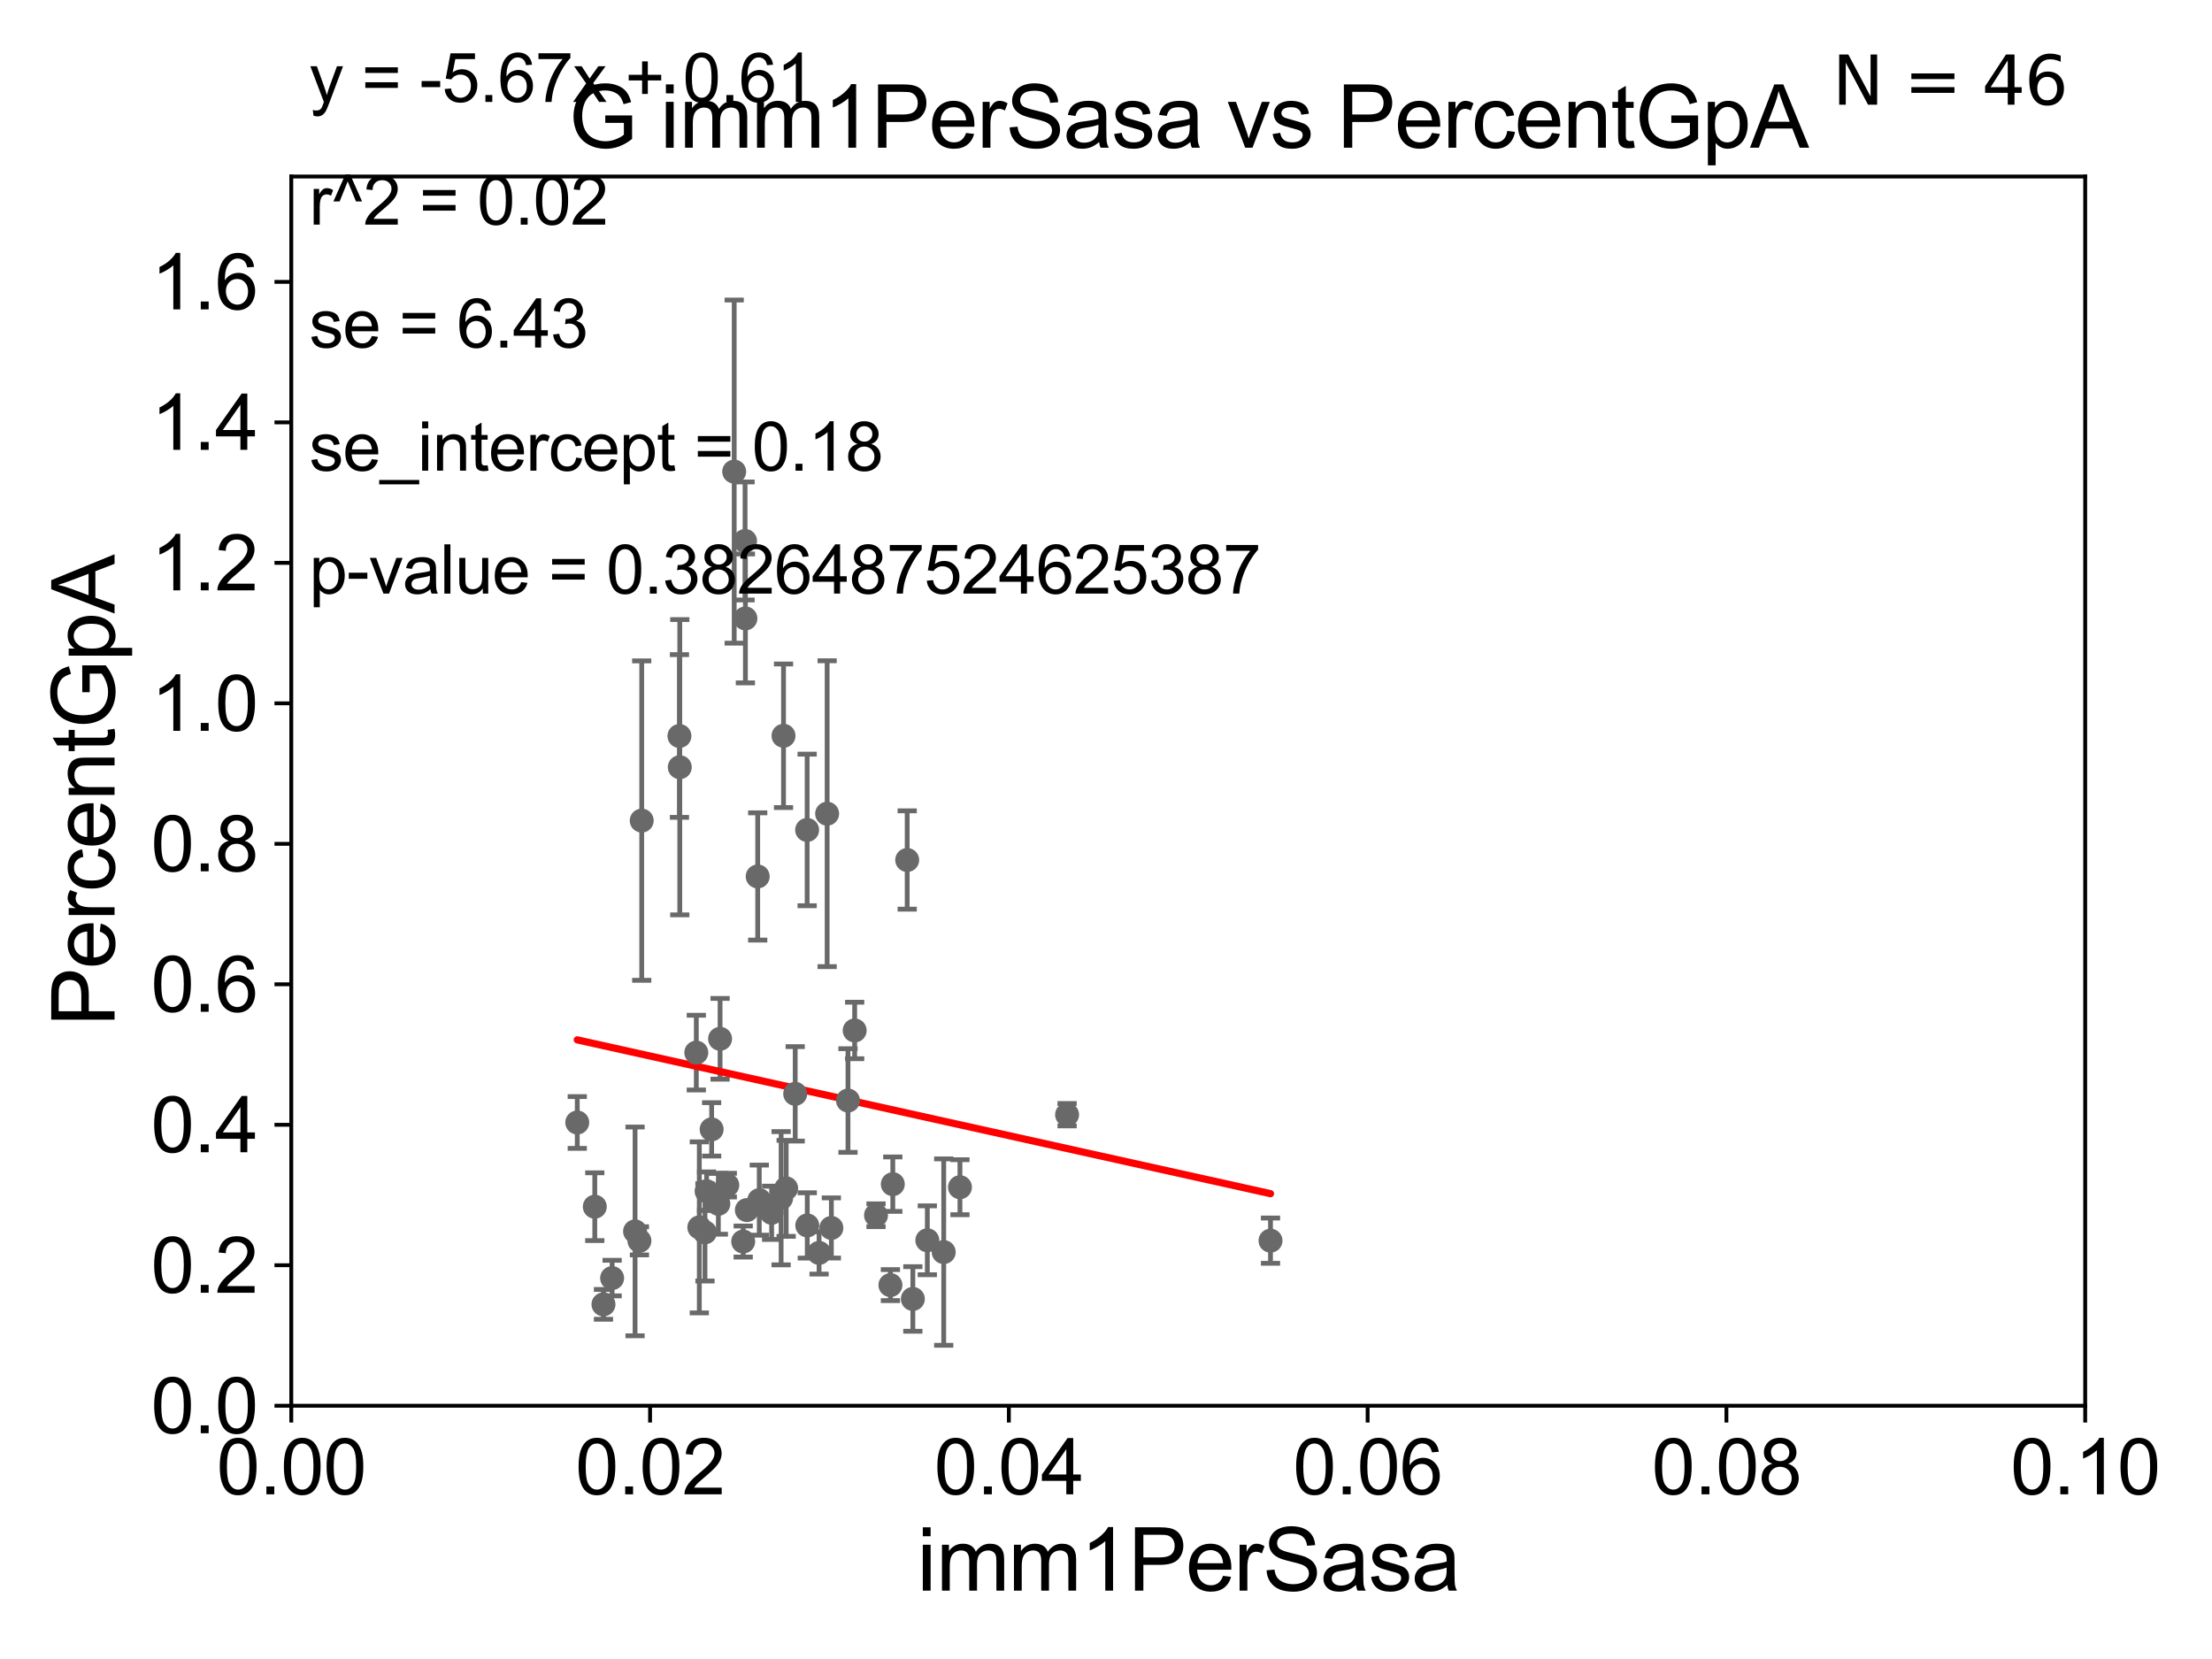 <?xml version="1.0" encoding="utf-8" standalone="no"?>
<!DOCTYPE svg PUBLIC "-//W3C//DTD SVG 1.1//EN"
  "http://www.w3.org/Graphics/SVG/1.1/DTD/svg11.dtd">
<svg xmlns:xlink="http://www.w3.org/1999/xlink" width="460.8pt" height="345.6pt" viewBox="0 0 460.8 345.6" xmlns="http://www.w3.org/2000/svg" version="1.1">
 <defs>
  <style type="text/css">*{stroke-linejoin: round; stroke-linecap: butt}</style>
 </defs>
 <g id="figure_1">
  <g id="patch_1">
   <path d="M 0 345.6 
L 460.8 345.6 
L 460.8 0 
L 0 0 
z
" style="fill: #ffffff"/>
  </g>
  <g id="axes_1">
   <g id="patch_2">
    <path d="M 60.68 292.84 
L 434.385 292.84 
L 434.385 36.775 
L 60.68 36.775 
z
" style="fill: #ffffff"/>
   </g>
   <g id="PathCollection_1">
    <defs>
     <path id="m19cfa4c173" d="M 0 1.118 
C 0.297 1.118 0.581 1 0.791 0.791 
C 1 0.581 1.118 0.297 1.118 0 
C 1.118 -0.297 1 -0.581 0.791 -0.791 
C 0.581 -1 0.297 -1.118 0 -1.118 
C -0.297 -1.118 -0.581 -1 -0.791 -0.791 
C -1 -0.581 -1.118 -0.297 -1.118 0 
C -1.118 0.297 -1 0.581 -0.791 0.791 
C -0.581 1 -0.297 1.118 0 1.118 
z
" style="stroke: #696969"/>
    </defs>
    <g clip-path="url(#p1a9f58b2d1)">
     <use xlink:href="#m19cfa4c173" x="133.205" y="258.487" style="fill: #696969; stroke: #696969"/>
     <use xlink:href="#m19cfa4c173" x="170.627" y="261.002" style="fill: #696969; stroke: #696969"/>
     <use xlink:href="#m19cfa4c173" x="133.682" y="170.946" style="fill: #696969; stroke: #696969"/>
     <use xlink:href="#m19cfa4c173" x="178.044" y="214.664" style="fill: #696969; stroke: #696969"/>
     <use xlink:href="#m19cfa4c173" x="125.713" y="271.722" style="fill: #696969; stroke: #696969"/>
     <use xlink:href="#m19cfa4c173" x="145.053" y="219.277" style="fill: #696969; stroke: #696969"/>
     <use xlink:href="#m19cfa4c173" x="176.652" y="229.259" style="fill: #696969; stroke: #696969"/>
     <use xlink:href="#m19cfa4c173" x="132.294" y="256.522" style="fill: #696969; stroke: #696969"/>
     <use xlink:href="#m19cfa4c173" x="155.212" y="112.694" style="fill: #696969; stroke: #696969"/>
     <use xlink:href="#m19cfa4c173" x="173.188" y="255.803" style="fill: #696969; stroke: #696969"/>
     <use xlink:href="#m19cfa4c173" x="147.2" y="248.15" style="fill: #696969; stroke: #696969"/>
     <use xlink:href="#m19cfa4c173" x="148.248" y="235.267" style="fill: #696969; stroke: #696969"/>
     <use xlink:href="#m19cfa4c173" x="168.142" y="172.893" style="fill: #696969; stroke: #696969"/>
     <use xlink:href="#m19cfa4c173" x="145.681" y="255.685" style="fill: #696969; stroke: #696969"/>
     <use xlink:href="#m19cfa4c173" x="165.655" y="227.866" style="fill: #696969; stroke: #696969"/>
     <use xlink:href="#m19cfa4c173" x="199.976" y="247.319" style="fill: #696969; stroke: #696969"/>
     <use xlink:href="#m19cfa4c173" x="151.51" y="246.885" style="fill: #696969; stroke: #696969"/>
     <use xlink:href="#m19cfa4c173" x="141.612" y="159.824" style="fill: #696969; stroke: #696969"/>
     <use xlink:href="#m19cfa4c173" x="162.72" y="249.613" style="fill: #696969; stroke: #696969"/>
     <use xlink:href="#m19cfa4c173" x="185.491" y="267.707" style="fill: #696969; stroke: #696969"/>
     <use xlink:href="#m19cfa4c173" x="185.986" y="246.685" style="fill: #696969; stroke: #696969"/>
     <use xlink:href="#m19cfa4c173" x="222.295" y="232.212" style="fill: #696969; stroke: #696969"/>
     <use xlink:href="#m19cfa4c173" x="172.308" y="169.507" style="fill: #696969; stroke: #696969"/>
     <use xlink:href="#m19cfa4c173" x="163.773" y="247.556" style="fill: #696969; stroke: #696969"/>
     <use xlink:href="#m19cfa4c173" x="182.491" y="253.157" style="fill: #696969; stroke: #696969"/>
     <use xlink:href="#m19cfa4c173" x="168.169" y="255.283" style="fill: #696969; stroke: #696969"/>
     <use xlink:href="#m19cfa4c173" x="155.586" y="252.081" style="fill: #696969; stroke: #696969"/>
     <use xlink:href="#m19cfa4c173" x="158.172" y="250.009" style="fill: #696969; stroke: #696969"/>
     <use xlink:href="#m19cfa4c173" x="160.744" y="252.65" style="fill: #696969; stroke: #696969"/>
     <use xlink:href="#m19cfa4c173" x="141.539" y="153.321" style="fill: #696969; stroke: #696969"/>
     <use xlink:href="#m19cfa4c173" x="120.254" y="233.836" style="fill: #696969; stroke: #696969"/>
     <use xlink:href="#m19cfa4c173" x="264.669" y="258.452" style="fill: #696969; stroke: #696969"/>
     <use xlink:href="#m19cfa4c173" x="123.906" y="251.376" style="fill: #696969; stroke: #696969"/>
     <use xlink:href="#m19cfa4c173" x="190.163" y="270.59" style="fill: #696969; stroke: #696969"/>
     <use xlink:href="#m19cfa4c173" x="157.843" y="182.58" style="fill: #696969; stroke: #696969"/>
     <use xlink:href="#m19cfa4c173" x="163.221" y="153.276" style="fill: #696969; stroke: #696969"/>
     <use xlink:href="#m19cfa4c173" x="196.596" y="260.834" style="fill: #696969; stroke: #696969"/>
     <use xlink:href="#m19cfa4c173" x="188.984" y="179.153" style="fill: #696969; stroke: #696969"/>
     <use xlink:href="#m19cfa4c173" x="146.859" y="256.723" style="fill: #696969; stroke: #696969"/>
     <use xlink:href="#m19cfa4c173" x="154.822" y="258.634" style="fill: #696969; stroke: #696969"/>
     <use xlink:href="#m19cfa4c173" x="149.648" y="250.776" style="fill: #696969; stroke: #696969"/>
     <use xlink:href="#m19cfa4c173" x="127.517" y="266.248" style="fill: #696969; stroke: #696969"/>
     <use xlink:href="#m19cfa4c173" x="150.006" y="216.4" style="fill: #696969; stroke: #696969"/>
     <use xlink:href="#m19cfa4c173" x="193.179" y="258.374" style="fill: #696969; stroke: #696969"/>
     <use xlink:href="#m19cfa4c173" x="152.947" y="98.244" style="fill: #696969; stroke: #696969"/>
     <use xlink:href="#m19cfa4c173" x="155.28" y="128.83" style="fill: #696969; stroke: #696969"/>
    </g>
   </g>
   <g id="matplotlib.axis_1">
    <g id="xtick_1">
     <g id="line2d_1">
      <defs>
       <path id="m55ef9a42b7" d="M 0 0 
L 0 3.5 
" style="stroke: #000000; stroke-width: 0.8"/>
      </defs>
      <g>
       <use xlink:href="#m55ef9a42b7" x="60.68" y="292.84" style="stroke: #000000; stroke-width: 0.8"/>
      </g>
     </g>
     <g id="text_1">
      <!-- 0.00 -->
      <g transform="translate(45.111 311.293)scale(0.16 -0.16)">
       <defs>
        <path id="ArialMT-30" d="M 266 2259 
Q 266 3072 433 3567 
Q 600 4063 929 4331 
Q 1259 4600 1759 4600 
Q 2128 4600 2406 4451 
Q 2684 4303 2865 4023 
Q 3047 3744 3150 3342 
Q 3253 2941 3253 2259 
Q 3253 1453 3087 958 
Q 2922 463 2592 192 
Q 2263 -78 1759 -78 
Q 1097 -78 719 397 
Q 266 969 266 2259 
z
M 844 2259 
Q 844 1131 1108 757 
Q 1372 384 1759 384 
Q 2147 384 2411 759 
Q 2675 1134 2675 2259 
Q 2675 3391 2411 3762 
Q 2147 4134 1753 4134 
Q 1366 4134 1134 3806 
Q 844 3388 844 2259 
z
" transform="scale(0.016)"/>
        <path id="ArialMT-2e" d="M 581 0 
L 581 641 
L 1222 641 
L 1222 0 
L 581 0 
z
" transform="scale(0.016)"/>
       </defs>
       <use xlink:href="#ArialMT-30"/>
       <use xlink:href="#ArialMT-2e" x="55.615"/>
       <use xlink:href="#ArialMT-30" x="83.398"/>
       <use xlink:href="#ArialMT-30" x="139.014"/>
      </g>
     </g>
    </g>
    <g id="xtick_2">
     <g id="line2d_2">
      <g>
       <use xlink:href="#m55ef9a42b7" x="135.421" y="292.84" style="stroke: #000000; stroke-width: 0.8"/>
      </g>
     </g>
     <g id="text_2">
      <!-- 0.02 -->
      <g transform="translate(119.852 311.293)scale(0.16 -0.16)">
       <defs>
        <path id="ArialMT-32" d="M 3222 541 
L 3222 0 
L 194 0 
Q 188 203 259 391 
Q 375 700 629 1000 
Q 884 1300 1366 1694 
Q 2113 2306 2375 2664 
Q 2638 3022 2638 3341 
Q 2638 3675 2398 3904 
Q 2159 4134 1775 4134 
Q 1369 4134 1125 3890 
Q 881 3647 878 3216 
L 300 3275 
Q 359 3922 746 4261 
Q 1134 4600 1788 4600 
Q 2447 4600 2831 4234 
Q 3216 3869 3216 3328 
Q 3216 3053 3103 2787 
Q 2991 2522 2730 2228 
Q 2469 1934 1863 1422 
Q 1356 997 1212 845 
Q 1069 694 975 541 
L 3222 541 
z
" transform="scale(0.016)"/>
       </defs>
       <use xlink:href="#ArialMT-30"/>
       <use xlink:href="#ArialMT-2e" x="55.615"/>
       <use xlink:href="#ArialMT-30" x="83.398"/>
       <use xlink:href="#ArialMT-32" x="139.014"/>
      </g>
     </g>
    </g>
    <g id="xtick_3">
     <g id="line2d_3">
      <g>
       <use xlink:href="#m55ef9a42b7" x="210.162" y="292.84" style="stroke: #000000; stroke-width: 0.8"/>
      </g>
     </g>
     <g id="text_3">
      <!-- 0.04 -->
      <g transform="translate(194.593 311.293)scale(0.16 -0.16)">
       <defs>
        <path id="ArialMT-34" d="M 2069 0 
L 2069 1097 
L 81 1097 
L 81 1613 
L 2172 4581 
L 2631 4581 
L 2631 1613 
L 3250 1613 
L 3250 1097 
L 2631 1097 
L 2631 0 
L 2069 0 
z
M 2069 1613 
L 2069 3678 
L 634 1613 
L 2069 1613 
z
" transform="scale(0.016)"/>
       </defs>
       <use xlink:href="#ArialMT-30"/>
       <use xlink:href="#ArialMT-2e" x="55.615"/>
       <use xlink:href="#ArialMT-30" x="83.398"/>
       <use xlink:href="#ArialMT-34" x="139.014"/>
      </g>
     </g>
    </g>
    <g id="xtick_4">
     <g id="line2d_4">
      <g>
       <use xlink:href="#m55ef9a42b7" x="284.903" y="292.84" style="stroke: #000000; stroke-width: 0.8"/>
      </g>
     </g>
     <g id="text_4">
      <!-- 0.06 -->
      <g transform="translate(269.334 311.293)scale(0.16 -0.16)">
       <defs>
        <path id="ArialMT-36" d="M 3184 3459 
L 2625 3416 
Q 2550 3747 2413 3897 
Q 2184 4138 1850 4138 
Q 1581 4138 1378 3988 
Q 1113 3794 959 3422 
Q 806 3050 800 2363 
Q 1003 2672 1297 2822 
Q 1591 2972 1913 2972 
Q 2475 2972 2870 2558 
Q 3266 2144 3266 1488 
Q 3266 1056 3080 686 
Q 2894 316 2569 119 
Q 2244 -78 1831 -78 
Q 1128 -78 684 439 
Q 241 956 241 2144 
Q 241 3472 731 4075 
Q 1159 4600 1884 4600 
Q 2425 4600 2770 4297 
Q 3116 3994 3184 3459 
z
M 888 1484 
Q 888 1194 1011 928 
Q 1134 663 1356 523 
Q 1578 384 1822 384 
Q 2178 384 2434 671 
Q 2691 959 2691 1453 
Q 2691 1928 2437 2201 
Q 2184 2475 1800 2475 
Q 1419 2475 1153 2201 
Q 888 1928 888 1484 
z
" transform="scale(0.016)"/>
       </defs>
       <use xlink:href="#ArialMT-30"/>
       <use xlink:href="#ArialMT-2e" x="55.615"/>
       <use xlink:href="#ArialMT-30" x="83.398"/>
       <use xlink:href="#ArialMT-36" x="139.014"/>
      </g>
     </g>
    </g>
    <g id="xtick_5">
     <g id="line2d_5">
      <g>
       <use xlink:href="#m55ef9a42b7" x="359.644" y="292.84" style="stroke: #000000; stroke-width: 0.8"/>
      </g>
     </g>
     <g id="text_5">
      <!-- 0.08 -->
      <g transform="translate(344.075 311.293)scale(0.16 -0.16)">
       <defs>
        <path id="ArialMT-38" d="M 1131 2484 
Q 781 2613 612 2850 
Q 444 3088 444 3419 
Q 444 3919 803 4259 
Q 1163 4600 1759 4600 
Q 2359 4600 2725 4251 
Q 3091 3903 3091 3403 
Q 3091 3084 2923 2848 
Q 2756 2613 2416 2484 
Q 2838 2347 3058 2040 
Q 3278 1734 3278 1309 
Q 3278 722 2862 322 
Q 2447 -78 1769 -78 
Q 1091 -78 675 323 
Q 259 725 259 1325 
Q 259 1772 486 2073 
Q 713 2375 1131 2484 
z
M 1019 3438 
Q 1019 3113 1228 2906 
Q 1438 2700 1772 2700 
Q 2097 2700 2305 2904 
Q 2513 3109 2513 3406 
Q 2513 3716 2298 3927 
Q 2084 4138 1766 4138 
Q 1444 4138 1231 3931 
Q 1019 3725 1019 3438 
z
M 838 1322 
Q 838 1081 952 856 
Q 1066 631 1291 507 
Q 1516 384 1775 384 
Q 2178 384 2440 643 
Q 2703 903 2703 1303 
Q 2703 1709 2433 1975 
Q 2163 2241 1756 2241 
Q 1359 2241 1098 1978 
Q 838 1716 838 1322 
z
" transform="scale(0.016)"/>
       </defs>
       <use xlink:href="#ArialMT-30"/>
       <use xlink:href="#ArialMT-2e" x="55.615"/>
       <use xlink:href="#ArialMT-30" x="83.398"/>
       <use xlink:href="#ArialMT-38" x="139.014"/>
      </g>
     </g>
    </g>
    <g id="xtick_6">
     <g id="line2d_6">
      <g>
       <use xlink:href="#m55ef9a42b7" x="434.385" y="292.84" style="stroke: #000000; stroke-width: 0.8"/>
      </g>
     </g>
     <g id="text_6">
      <!-- 0.10 -->
      <g transform="translate(418.816 311.293)scale(0.16 -0.16)">
       <defs>
        <path id="ArialMT-31" d="M 2384 0 
L 1822 0 
L 1822 3584 
Q 1619 3391 1289 3197 
Q 959 3003 697 2906 
L 697 3450 
Q 1169 3672 1522 3987 
Q 1875 4303 2022 4600 
L 2384 4600 
L 2384 0 
z
" transform="scale(0.016)"/>
       </defs>
       <use xlink:href="#ArialMT-30"/>
       <use xlink:href="#ArialMT-2e" x="55.615"/>
       <use xlink:href="#ArialMT-31" x="83.398"/>
       <use xlink:href="#ArialMT-30" x="139.014"/>
      </g>
     </g>
    </g>
    <g id="text_7">
     <!-- imm1PerSasa -->
     <g transform="translate(191.017 331.357)scale(0.18 -0.18)">
      <defs>
       <path id="ArialMT-69" d="M 425 3934 
L 425 4581 
L 988 4581 
L 988 3934 
L 425 3934 
z
M 425 0 
L 425 3319 
L 988 3319 
L 988 0 
L 425 0 
z
" transform="scale(0.016)"/>
       <path id="ArialMT-6d" d="M 422 0 
L 422 3319 
L 925 3319 
L 925 2853 
Q 1081 3097 1340 3245 
Q 1600 3394 1931 3394 
Q 2300 3394 2536 3241 
Q 2772 3088 2869 2813 
Q 3263 3394 3894 3394 
Q 4388 3394 4653 3120 
Q 4919 2847 4919 2278 
L 4919 0 
L 4359 0 
L 4359 2091 
Q 4359 2428 4304 2576 
Q 4250 2725 4106 2815 
Q 3963 2906 3769 2906 
Q 3419 2906 3187 2673 
Q 2956 2441 2956 1928 
L 2956 0 
L 2394 0 
L 2394 2156 
Q 2394 2531 2256 2718 
Q 2119 2906 1806 2906 
Q 1569 2906 1367 2781 
Q 1166 2656 1075 2415 
Q 984 2175 984 1722 
L 984 0 
L 422 0 
z
" transform="scale(0.016)"/>
       <path id="ArialMT-50" d="M 494 0 
L 494 4581 
L 2222 4581 
Q 2678 4581 2919 4538 
Q 3256 4481 3484 4323 
Q 3713 4166 3852 3881 
Q 3991 3597 3991 3256 
Q 3991 2672 3619 2267 
Q 3247 1863 2275 1863 
L 1100 1863 
L 1100 0 
L 494 0 
z
M 1100 2403 
L 2284 2403 
Q 2872 2403 3119 2622 
Q 3366 2841 3366 3238 
Q 3366 3525 3220 3729 
Q 3075 3934 2838 4000 
Q 2684 4041 2272 4041 
L 1100 4041 
L 1100 2403 
z
" transform="scale(0.016)"/>
       <path id="ArialMT-65" d="M 2694 1069 
L 3275 997 
Q 3138 488 2766 206 
Q 2394 -75 1816 -75 
Q 1088 -75 661 373 
Q 234 822 234 1631 
Q 234 2469 665 2931 
Q 1097 3394 1784 3394 
Q 2450 3394 2872 2941 
Q 3294 2488 3294 1666 
Q 3294 1616 3291 1516 
L 816 1516 
Q 847 969 1125 678 
Q 1403 388 1819 388 
Q 2128 388 2347 550 
Q 2566 713 2694 1069 
z
M 847 1978 
L 2700 1978 
Q 2663 2397 2488 2606 
Q 2219 2931 1791 2931 
Q 1403 2931 1139 2672 
Q 875 2413 847 1978 
z
" transform="scale(0.016)"/>
       <path id="ArialMT-72" d="M 416 0 
L 416 3319 
L 922 3319 
L 922 2816 
Q 1116 3169 1280 3281 
Q 1444 3394 1641 3394 
Q 1925 3394 2219 3213 
L 2025 2691 
Q 1819 2813 1613 2813 
Q 1428 2813 1281 2702 
Q 1134 2591 1072 2394 
Q 978 2094 978 1738 
L 978 0 
L 416 0 
z
" transform="scale(0.016)"/>
       <path id="ArialMT-53" d="M 288 1472 
L 859 1522 
Q 900 1178 1048 958 
Q 1197 738 1509 602 
Q 1822 466 2213 466 
Q 2559 466 2825 569 
Q 3091 672 3220 851 
Q 3350 1031 3350 1244 
Q 3350 1459 3225 1620 
Q 3100 1781 2813 1891 
Q 2628 1963 1997 2114 
Q 1366 2266 1113 2400 
Q 784 2572 623 2826 
Q 463 3081 463 3397 
Q 463 3744 659 4045 
Q 856 4347 1234 4503 
Q 1613 4659 2075 4659 
Q 2584 4659 2973 4495 
Q 3363 4331 3572 4012 
Q 3781 3694 3797 3291 
L 3216 3247 
Q 3169 3681 2898 3903 
Q 2628 4125 2100 4125 
Q 1550 4125 1298 3923 
Q 1047 3722 1047 3438 
Q 1047 3191 1225 3031 
Q 1400 2872 2139 2705 
Q 2878 2538 3153 2413 
Q 3553 2228 3743 1945 
Q 3934 1663 3934 1294 
Q 3934 928 3725 604 
Q 3516 281 3123 101 
Q 2731 -78 2241 -78 
Q 1619 -78 1198 103 
Q 778 284 539 648 
Q 300 1013 288 1472 
z
" transform="scale(0.016)"/>
       <path id="ArialMT-61" d="M 2588 409 
Q 2275 144 1986 34 
Q 1697 -75 1366 -75 
Q 819 -75 525 192 
Q 231 459 231 875 
Q 231 1119 342 1320 
Q 453 1522 633 1644 
Q 813 1766 1038 1828 
Q 1203 1872 1538 1913 
Q 2219 1994 2541 2106 
Q 2544 2222 2544 2253 
Q 2544 2597 2384 2738 
Q 2169 2928 1744 2928 
Q 1347 2928 1158 2789 
Q 969 2650 878 2297 
L 328 2372 
Q 403 2725 575 2942 
Q 747 3159 1072 3276 
Q 1397 3394 1825 3394 
Q 2250 3394 2515 3294 
Q 2781 3194 2906 3042 
Q 3031 2891 3081 2659 
Q 3109 2516 3109 2141 
L 3109 1391 
Q 3109 606 3145 398 
Q 3181 191 3288 0 
L 2700 0 
Q 2613 175 2588 409 
z
M 2541 1666 
Q 2234 1541 1622 1453 
Q 1275 1403 1131 1340 
Q 988 1278 909 1158 
Q 831 1038 831 891 
Q 831 666 1001 516 
Q 1172 366 1500 366 
Q 1825 366 2078 508 
Q 2331 650 2450 897 
Q 2541 1088 2541 1459 
L 2541 1666 
z
" transform="scale(0.016)"/>
       <path id="ArialMT-73" d="M 197 991 
L 753 1078 
Q 800 744 1014 566 
Q 1228 388 1613 388 
Q 2000 388 2187 545 
Q 2375 703 2375 916 
Q 2375 1106 2209 1216 
Q 2094 1291 1634 1406 
Q 1016 1563 777 1677 
Q 538 1791 414 1992 
Q 291 2194 291 2438 
Q 291 2659 392 2848 
Q 494 3038 669 3163 
Q 800 3259 1026 3326 
Q 1253 3394 1513 3394 
Q 1903 3394 2198 3281 
Q 2494 3169 2634 2976 
Q 2775 2784 2828 2463 
L 2278 2388 
Q 2241 2644 2061 2787 
Q 1881 2931 1553 2931 
Q 1166 2931 1000 2803 
Q 834 2675 834 2503 
Q 834 2394 903 2306 
Q 972 2216 1119 2156 
Q 1203 2125 1616 2013 
Q 2213 1853 2448 1751 
Q 2684 1650 2818 1456 
Q 2953 1263 2953 975 
Q 2953 694 2789 445 
Q 2625 197 2315 61 
Q 2006 -75 1616 -75 
Q 969 -75 630 194 
Q 291 463 197 991 
z
" transform="scale(0.016)"/>
      </defs>
      <use xlink:href="#ArialMT-69"/>
      <use xlink:href="#ArialMT-6d" x="22.217"/>
      <use xlink:href="#ArialMT-6d" x="105.518"/>
      <use xlink:href="#ArialMT-31" x="188.818"/>
      <use xlink:href="#ArialMT-50" x="244.434"/>
      <use xlink:href="#ArialMT-65" x="311.133"/>
      <use xlink:href="#ArialMT-72" x="366.748"/>
      <use xlink:href="#ArialMT-53" x="400.049"/>
      <use xlink:href="#ArialMT-61" x="466.748"/>
      <use xlink:href="#ArialMT-73" x="522.363"/>
      <use xlink:href="#ArialMT-61" x="572.363"/>
     </g>
    </g>
   </g>
   <g id="matplotlib.axis_2">
    <g id="ytick_1">
     <g id="line2d_7">
      <defs>
       <path id="mc83984b233" d="M 0 0 
L -3.5 0 
" style="stroke: #000000; stroke-width: 0.8"/>
      </defs>
      <g>
       <use xlink:href="#mc83984b233" x="60.68" y="292.84" style="stroke: #000000; stroke-width: 0.8"/>
      </g>
     </g>
     <g id="text_8">
      <!-- 0.0 -->
      <g transform="translate(31.44 298.566)scale(0.16 -0.16)">
       <use xlink:href="#ArialMT-30"/>
       <use xlink:href="#ArialMT-2e" x="55.615"/>
       <use xlink:href="#ArialMT-30" x="83.398"/>
      </g>
     </g>
    </g>
    <g id="ytick_2">
     <g id="line2d_8">
      <g>
       <use xlink:href="#mc83984b233" x="60.68" y="263.575" style="stroke: #000000; stroke-width: 0.8"/>
      </g>
     </g>
     <g id="text_9">
      <!-- 0.2 -->
      <g transform="translate(31.44 269.302)scale(0.16 -0.16)">
       <use xlink:href="#ArialMT-30"/>
       <use xlink:href="#ArialMT-2e" x="55.615"/>
       <use xlink:href="#ArialMT-32" x="83.398"/>
      </g>
     </g>
    </g>
    <g id="ytick_3">
     <g id="line2d_9">
      <g>
       <use xlink:href="#mc83984b233" x="60.68" y="234.311" style="stroke: #000000; stroke-width: 0.8"/>
      </g>
     </g>
     <g id="text_10">
      <!-- 0.4 -->
      <g transform="translate(31.44 240.037)scale(0.16 -0.16)">
       <use xlink:href="#ArialMT-30"/>
       <use xlink:href="#ArialMT-2e" x="55.615"/>
       <use xlink:href="#ArialMT-34" x="83.398"/>
      </g>
     </g>
    </g>
    <g id="ytick_4">
     <g id="line2d_10">
      <g>
       <use xlink:href="#mc83984b233" x="60.68" y="205.046" style="stroke: #000000; stroke-width: 0.8"/>
      </g>
     </g>
     <g id="text_11">
      <!-- 0.6 -->
      <g transform="translate(31.44 210.772)scale(0.16 -0.16)">
       <use xlink:href="#ArialMT-30"/>
       <use xlink:href="#ArialMT-2e" x="55.615"/>
       <use xlink:href="#ArialMT-36" x="83.398"/>
      </g>
     </g>
    </g>
    <g id="ytick_5">
     <g id="line2d_11">
      <g>
       <use xlink:href="#mc83984b233" x="60.68" y="175.782" style="stroke: #000000; stroke-width: 0.8"/>
      </g>
     </g>
     <g id="text_12">
      <!-- 0.8 -->
      <g transform="translate(31.44 181.508)scale(0.16 -0.16)">
       <use xlink:href="#ArialMT-30"/>
       <use xlink:href="#ArialMT-2e" x="55.615"/>
       <use xlink:href="#ArialMT-38" x="83.398"/>
      </g>
     </g>
    </g>
    <g id="ytick_6">
     <g id="line2d_12">
      <g>
       <use xlink:href="#mc83984b233" x="60.68" y="146.517" style="stroke: #000000; stroke-width: 0.8"/>
      </g>
     </g>
     <g id="text_13">
      <!-- 1.0 -->
      <g transform="translate(31.44 152.243)scale(0.16 -0.16)">
       <use xlink:href="#ArialMT-31"/>
       <use xlink:href="#ArialMT-2e" x="55.615"/>
       <use xlink:href="#ArialMT-30" x="83.398"/>
      </g>
     </g>
    </g>
    <g id="ytick_7">
     <g id="line2d_13">
      <g>
       <use xlink:href="#mc83984b233" x="60.68" y="117.252" style="stroke: #000000; stroke-width: 0.8"/>
      </g>
     </g>
     <g id="text_14">
      <!-- 1.2 -->
      <g transform="translate(31.44 122.979)scale(0.16 -0.16)">
       <use xlink:href="#ArialMT-31"/>
       <use xlink:href="#ArialMT-2e" x="55.615"/>
       <use xlink:href="#ArialMT-32" x="83.398"/>
      </g>
     </g>
    </g>
    <g id="ytick_8">
     <g id="line2d_14">
      <g>
       <use xlink:href="#mc83984b233" x="60.68" y="87.988" style="stroke: #000000; stroke-width: 0.8"/>
      </g>
     </g>
     <g id="text_15">
      <!-- 1.4 -->
      <g transform="translate(31.44 93.714)scale(0.16 -0.16)">
       <use xlink:href="#ArialMT-31"/>
       <use xlink:href="#ArialMT-2e" x="55.615"/>
       <use xlink:href="#ArialMT-34" x="83.398"/>
      </g>
     </g>
    </g>
    <g id="ytick_9">
     <g id="line2d_15">
      <g>
       <use xlink:href="#mc83984b233" x="60.68" y="58.723" style="stroke: #000000; stroke-width: 0.8"/>
      </g>
     </g>
     <g id="text_16">
      <!-- 1.6 -->
      <g transform="translate(31.44 64.45)scale(0.16 -0.16)">
       <use xlink:href="#ArialMT-31"/>
       <use xlink:href="#ArialMT-2e" x="55.615"/>
       <use xlink:href="#ArialMT-36" x="83.398"/>
      </g>
     </g>
    </g>
    <g id="text_17">
     <!-- PercentGpA -->
     <g transform="translate(23.863 213.831)rotate(-90)scale(0.18 -0.18)">
      <defs>
       <path id="ArialMT-63" d="M 2588 1216 
L 3141 1144 
Q 3050 572 2676 248 
Q 2303 -75 1759 -75 
Q 1078 -75 664 370 
Q 250 816 250 1647 
Q 250 2184 428 2587 
Q 606 2991 970 3192 
Q 1334 3394 1763 3394 
Q 2303 3394 2647 3120 
Q 2991 2847 3088 2344 
L 2541 2259 
Q 2463 2594 2264 2762 
Q 2066 2931 1784 2931 
Q 1359 2931 1093 2626 
Q 828 2322 828 1663 
Q 828 994 1084 691 
Q 1341 388 1753 388 
Q 2084 388 2306 591 
Q 2528 794 2588 1216 
z
" transform="scale(0.016)"/>
       <path id="ArialMT-6e" d="M 422 0 
L 422 3319 
L 928 3319 
L 928 2847 
Q 1294 3394 1984 3394 
Q 2284 3394 2536 3286 
Q 2788 3178 2913 3003 
Q 3038 2828 3088 2588 
Q 3119 2431 3119 2041 
L 3119 0 
L 2556 0 
L 2556 2019 
Q 2556 2363 2490 2533 
Q 2425 2703 2258 2804 
Q 2091 2906 1866 2906 
Q 1506 2906 1245 2678 
Q 984 2450 984 1813 
L 984 0 
L 422 0 
z
" transform="scale(0.016)"/>
       <path id="ArialMT-74" d="M 1650 503 
L 1731 6 
Q 1494 -44 1306 -44 
Q 1000 -44 831 53 
Q 663 150 594 308 
Q 525 466 525 972 
L 525 2881 
L 113 2881 
L 113 3319 
L 525 3319 
L 525 4141 
L 1084 4478 
L 1084 3319 
L 1650 3319 
L 1650 2881 
L 1084 2881 
L 1084 941 
Q 1084 700 1114 631 
Q 1144 563 1211 522 
Q 1278 481 1403 481 
Q 1497 481 1650 503 
z
" transform="scale(0.016)"/>
       <path id="ArialMT-47" d="M 2638 1797 
L 2638 2334 
L 4578 2338 
L 4578 638 
Q 4131 281 3656 101 
Q 3181 -78 2681 -78 
Q 2006 -78 1454 211 
Q 903 500 622 1047 
Q 341 1594 341 2269 
Q 341 2938 620 3517 
Q 900 4097 1425 4378 
Q 1950 4659 2634 4659 
Q 3131 4659 3532 4498 
Q 3934 4338 4162 4050 
Q 4391 3763 4509 3300 
L 3963 3150 
Q 3859 3500 3706 3700 
Q 3553 3900 3268 4020 
Q 2984 4141 2638 4141 
Q 2222 4141 1919 4014 
Q 1616 3888 1430 3681 
Q 1244 3475 1141 3228 
Q 966 2803 966 2306 
Q 966 1694 1177 1281 
Q 1388 869 1791 669 
Q 2194 469 2647 469 
Q 3041 469 3416 620 
Q 3791 772 3984 944 
L 3984 1797 
L 2638 1797 
z
" transform="scale(0.016)"/>
       <path id="ArialMT-70" d="M 422 -1272 
L 422 3319 
L 934 3319 
L 934 2888 
Q 1116 3141 1344 3267 
Q 1572 3394 1897 3394 
Q 2322 3394 2647 3175 
Q 2972 2956 3137 2557 
Q 3303 2159 3303 1684 
Q 3303 1175 3120 767 
Q 2938 359 2589 142 
Q 2241 -75 1856 -75 
Q 1575 -75 1351 44 
Q 1128 163 984 344 
L 984 -1272 
L 422 -1272 
z
M 931 1641 
Q 931 1000 1190 694 
Q 1450 388 1819 388 
Q 2194 388 2461 705 
Q 2728 1022 2728 1688 
Q 2728 2322 2467 2637 
Q 2206 2953 1844 2953 
Q 1484 2953 1207 2617 
Q 931 2281 931 1641 
z
" transform="scale(0.016)"/>
       <path id="ArialMT-41" d="M -9 0 
L 1750 4581 
L 2403 4581 
L 4278 0 
L 3588 0 
L 3053 1388 
L 1138 1388 
L 634 0 
L -9 0 
z
M 1313 1881 
L 2866 1881 
L 2388 3150 
Q 2169 3728 2063 4100 
Q 1975 3659 1816 3225 
L 1313 1881 
z
" transform="scale(0.016)"/>
      </defs>
      <use xlink:href="#ArialMT-50"/>
      <use xlink:href="#ArialMT-65" x="66.699"/>
      <use xlink:href="#ArialMT-72" x="122.314"/>
      <use xlink:href="#ArialMT-63" x="155.615"/>
      <use xlink:href="#ArialMT-65" x="205.615"/>
      <use xlink:href="#ArialMT-6e" x="261.23"/>
      <use xlink:href="#ArialMT-74" x="316.846"/>
      <use xlink:href="#ArialMT-47" x="344.629"/>
      <use xlink:href="#ArialMT-70" x="422.412"/>
      <use xlink:href="#ArialMT-41" x="478.027"/>
     </g>
    </g>
   </g>
   <g id="LineCollection_1">
    <path d="M 133.205 261.421 
L 133.205 255.553 
" clip-path="url(#p1a9f58b2d1)" style="fill: none; stroke: #696969"/>
    <path d="M 170.627 265.417 
L 170.627 256.587 
" clip-path="url(#p1a9f58b2d1)" style="fill: none; stroke: #696969"/>
    <path d="M 133.682 204.216 
L 133.682 137.675 
" clip-path="url(#p1a9f58b2d1)" style="fill: none; stroke: #696969"/>
    <path d="M 178.044 220.552 
L 178.044 208.777 
" clip-path="url(#p1a9f58b2d1)" style="fill: none; stroke: #696969"/>
    <path d="M 125.713 274.828 
L 125.713 268.615 
" clip-path="url(#p1a9f58b2d1)" style="fill: none; stroke: #696969"/>
    <path d="M 145.053 227.063 
L 145.053 211.491 
" clip-path="url(#p1a9f58b2d1)" style="fill: none; stroke: #696969"/>
    <path d="M 176.652 240.051 
L 176.652 218.466 
" clip-path="url(#p1a9f58b2d1)" style="fill: none; stroke: #696969"/>
    <path d="M 132.294 278.265 
L 132.294 234.779 
" clip-path="url(#p1a9f58b2d1)" style="fill: none; stroke: #696969"/>
    <path d="M 155.212 124.987 
L 155.212 100.401 
" clip-path="url(#p1a9f58b2d1)" style="fill: none; stroke: #696969"/>
    <path d="M 173.188 262.07 
L 173.188 249.537 
" clip-path="url(#p1a9f58b2d1)" style="fill: none; stroke: #696969"/>
    <path d="M 147.2 252.161 
L 147.2 244.14 
" clip-path="url(#p1a9f58b2d1)" style="fill: none; stroke: #696969"/>
    <path d="M 148.248 240.826 
L 148.248 229.709 
" clip-path="url(#p1a9f58b2d1)" style="fill: none; stroke: #696969"/>
    <path d="M 168.142 188.684 
L 168.142 157.102 
" clip-path="url(#p1a9f58b2d1)" style="fill: none; stroke: #696969"/>
    <path d="M 145.681 273.5 
L 145.681 237.871 
" clip-path="url(#p1a9f58b2d1)" style="fill: none; stroke: #696969"/>
    <path d="M 165.655 237.702 
L 165.655 218.03 
" clip-path="url(#p1a9f58b2d1)" style="fill: none; stroke: #696969"/>
    <path d="M 199.976 253.048 
L 199.976 241.591 
" clip-path="url(#p1a9f58b2d1)" style="fill: none; stroke: #696969"/>
    <path d="M 151.51 249.355 
L 151.51 244.416 
" clip-path="url(#p1a9f58b2d1)" style="fill: none; stroke: #696969"/>
    <path d="M 141.612 190.579 
L 141.612 129.068 
" clip-path="url(#p1a9f58b2d1)" style="fill: none; stroke: #696969"/>
    <path d="M 162.72 263.493 
L 162.72 235.733 
" clip-path="url(#p1a9f58b2d1)" style="fill: none; stroke: #696969"/>
    <path d="M 185.491 270.937 
L 185.491 264.478 
" clip-path="url(#p1a9f58b2d1)" style="fill: none; stroke: #696969"/>
    <path d="M 185.986 252.356 
L 185.986 241.013 
" clip-path="url(#p1a9f58b2d1)" style="fill: none; stroke: #696969"/>
    <path d="M 222.295 234.539 
L 222.295 229.884 
" clip-path="url(#p1a9f58b2d1)" style="fill: none; stroke: #696969"/>
    <path d="M 172.308 201.362 
L 172.308 137.652 
" clip-path="url(#p1a9f58b2d1)" style="fill: none; stroke: #696969"/>
    <path d="M 163.773 257.55 
L 163.773 237.562 
" clip-path="url(#p1a9f58b2d1)" style="fill: none; stroke: #696969"/>
    <path d="M 182.491 255.535 
L 182.491 250.779 
" clip-path="url(#p1a9f58b2d1)" style="fill: none; stroke: #696969"/>
    <path d="M 168.169 262.089 
L 168.169 248.477 
" clip-path="url(#p1a9f58b2d1)" style="fill: none; stroke: #696969"/>
    <path d="M 155.586 253.009 
L 155.586 251.154 
" clip-path="url(#p1a9f58b2d1)" style="fill: none; stroke: #696969"/>
    <path d="M 158.172 257.312 
L 158.172 242.705 
" clip-path="url(#p1a9f58b2d1)" style="fill: none; stroke: #696969"/>
    <path d="M 160.744 258.203 
L 160.744 247.098 
" clip-path="url(#p1a9f58b2d1)" style="fill: none; stroke: #696969"/>
    <path d="M 141.539 170.269 
L 141.539 136.372 
" clip-path="url(#p1a9f58b2d1)" style="fill: none; stroke: #696969"/>
    <path d="M 120.254 239.232 
L 120.254 228.441 
" clip-path="url(#p1a9f58b2d1)" style="fill: none; stroke: #696969"/>
    <path d="M 264.669 263.167 
L 264.669 253.737 
" clip-path="url(#p1a9f58b2d1)" style="fill: none; stroke: #696969"/>
    <path d="M 123.906 258.437 
L 123.906 244.315 
" clip-path="url(#p1a9f58b2d1)" style="fill: none; stroke: #696969"/>
    <path d="M 190.163 277.318 
L 190.163 263.863 
" clip-path="url(#p1a9f58b2d1)" style="fill: none; stroke: #696969"/>
    <path d="M 157.843 195.833 
L 157.843 169.327 
" clip-path="url(#p1a9f58b2d1)" style="fill: none; stroke: #696969"/>
    <path d="M 163.221 168.229 
L 163.221 138.323 
" clip-path="url(#p1a9f58b2d1)" style="fill: none; stroke: #696969"/>
    <path d="M 196.596 280.25 
L 196.596 241.418 
" clip-path="url(#p1a9f58b2d1)" style="fill: none; stroke: #696969"/>
    <path d="M 188.984 189.393 
L 188.984 168.912 
" clip-path="url(#p1a9f58b2d1)" style="fill: none; stroke: #696969"/>
    <path d="M 146.859 266.86 
L 146.859 246.586 
" clip-path="url(#p1a9f58b2d1)" style="fill: none; stroke: #696969"/>
    <path d="M 154.822 261.87 
L 154.822 255.397 
" clip-path="url(#p1a9f58b2d1)" style="fill: none; stroke: #696969"/>
    <path d="M 149.648 257.105 
L 149.648 244.446 
" clip-path="url(#p1a9f58b2d1)" style="fill: none; stroke: #696969"/>
    <path d="M 127.517 269.956 
L 127.517 262.541 
" clip-path="url(#p1a9f58b2d1)" style="fill: none; stroke: #696969"/>
    <path d="M 150.006 224.807 
L 150.006 207.993 
" clip-path="url(#p1a9f58b2d1)" style="fill: none; stroke: #696969"/>
    <path d="M 193.179 265.551 
L 193.179 251.196 
" clip-path="url(#p1a9f58b2d1)" style="fill: none; stroke: #696969"/>
    <path d="M 152.947 133.986 
L 152.947 62.503 
" clip-path="url(#p1a9f58b2d1)" style="fill: none; stroke: #696969"/>
    <path d="M 155.28 142.256 
L 155.28 115.404 
" clip-path="url(#p1a9f58b2d1)" style="fill: none; stroke: #696969"/>
   </g>
   <g id="line2d_16">
    <defs>
     <path id="m8040e70f75" d="M 2 0 
L -2 -0 
" style="stroke: #696969"/>
    </defs>
    <g clip-path="url(#p1a9f58b2d1)">
     <use xlink:href="#m8040e70f75" x="133.205" y="261.421" style="fill: #696969; stroke: #696969"/>
     <use xlink:href="#m8040e70f75" x="170.627" y="265.417" style="fill: #696969; stroke: #696969"/>
     <use xlink:href="#m8040e70f75" x="133.682" y="204.216" style="fill: #696969; stroke: #696969"/>
     <use xlink:href="#m8040e70f75" x="178.044" y="220.552" style="fill: #696969; stroke: #696969"/>
     <use xlink:href="#m8040e70f75" x="125.713" y="274.828" style="fill: #696969; stroke: #696969"/>
     <use xlink:href="#m8040e70f75" x="145.053" y="227.063" style="fill: #696969; stroke: #696969"/>
     <use xlink:href="#m8040e70f75" x="176.652" y="240.051" style="fill: #696969; stroke: #696969"/>
     <use xlink:href="#m8040e70f75" x="132.294" y="278.265" style="fill: #696969; stroke: #696969"/>
     <use xlink:href="#m8040e70f75" x="155.212" y="124.987" style="fill: #696969; stroke: #696969"/>
     <use xlink:href="#m8040e70f75" x="173.188" y="262.07" style="fill: #696969; stroke: #696969"/>
     <use xlink:href="#m8040e70f75" x="147.2" y="252.161" style="fill: #696969; stroke: #696969"/>
     <use xlink:href="#m8040e70f75" x="148.248" y="240.826" style="fill: #696969; stroke: #696969"/>
     <use xlink:href="#m8040e70f75" x="168.142" y="188.684" style="fill: #696969; stroke: #696969"/>
     <use xlink:href="#m8040e70f75" x="145.681" y="273.5" style="fill: #696969; stroke: #696969"/>
     <use xlink:href="#m8040e70f75" x="165.655" y="237.702" style="fill: #696969; stroke: #696969"/>
     <use xlink:href="#m8040e70f75" x="199.976" y="253.048" style="fill: #696969; stroke: #696969"/>
     <use xlink:href="#m8040e70f75" x="151.51" y="249.355" style="fill: #696969; stroke: #696969"/>
     <use xlink:href="#m8040e70f75" x="141.612" y="190.579" style="fill: #696969; stroke: #696969"/>
     <use xlink:href="#m8040e70f75" x="162.72" y="263.493" style="fill: #696969; stroke: #696969"/>
     <use xlink:href="#m8040e70f75" x="185.491" y="270.937" style="fill: #696969; stroke: #696969"/>
     <use xlink:href="#m8040e70f75" x="185.986" y="252.356" style="fill: #696969; stroke: #696969"/>
     <use xlink:href="#m8040e70f75" x="222.295" y="234.539" style="fill: #696969; stroke: #696969"/>
     <use xlink:href="#m8040e70f75" x="172.308" y="201.362" style="fill: #696969; stroke: #696969"/>
     <use xlink:href="#m8040e70f75" x="163.773" y="257.55" style="fill: #696969; stroke: #696969"/>
     <use xlink:href="#m8040e70f75" x="182.491" y="255.535" style="fill: #696969; stroke: #696969"/>
     <use xlink:href="#m8040e70f75" x="168.169" y="262.089" style="fill: #696969; stroke: #696969"/>
     <use xlink:href="#m8040e70f75" x="155.586" y="253.009" style="fill: #696969; stroke: #696969"/>
     <use xlink:href="#m8040e70f75" x="158.172" y="257.312" style="fill: #696969; stroke: #696969"/>
     <use xlink:href="#m8040e70f75" x="160.744" y="258.203" style="fill: #696969; stroke: #696969"/>
     <use xlink:href="#m8040e70f75" x="141.539" y="170.269" style="fill: #696969; stroke: #696969"/>
     <use xlink:href="#m8040e70f75" x="120.254" y="239.232" style="fill: #696969; stroke: #696969"/>
     <use xlink:href="#m8040e70f75" x="264.669" y="263.167" style="fill: #696969; stroke: #696969"/>
     <use xlink:href="#m8040e70f75" x="123.906" y="258.437" style="fill: #696969; stroke: #696969"/>
     <use xlink:href="#m8040e70f75" x="190.163" y="277.318" style="fill: #696969; stroke: #696969"/>
     <use xlink:href="#m8040e70f75" x="157.843" y="195.833" style="fill: #696969; stroke: #696969"/>
     <use xlink:href="#m8040e70f75" x="163.221" y="168.229" style="fill: #696969; stroke: #696969"/>
     <use xlink:href="#m8040e70f75" x="196.596" y="280.25" style="fill: #696969; stroke: #696969"/>
     <use xlink:href="#m8040e70f75" x="188.984" y="189.393" style="fill: #696969; stroke: #696969"/>
     <use xlink:href="#m8040e70f75" x="146.859" y="266.86" style="fill: #696969; stroke: #696969"/>
     <use xlink:href="#m8040e70f75" x="154.822" y="261.87" style="fill: #696969; stroke: #696969"/>
     <use xlink:href="#m8040e70f75" x="149.648" y="257.105" style="fill: #696969; stroke: #696969"/>
     <use xlink:href="#m8040e70f75" x="127.517" y="269.956" style="fill: #696969; stroke: #696969"/>
     <use xlink:href="#m8040e70f75" x="150.006" y="224.807" style="fill: #696969; stroke: #696969"/>
     <use xlink:href="#m8040e70f75" x="193.179" y="265.551" style="fill: #696969; stroke: #696969"/>
     <use xlink:href="#m8040e70f75" x="152.947" y="133.986" style="fill: #696969; stroke: #696969"/>
     <use xlink:href="#m8040e70f75" x="155.28" y="142.256" style="fill: #696969; stroke: #696969"/>
    </g>
   </g>
   <g id="line2d_17">
    <g clip-path="url(#p1a9f58b2d1)">
     <use xlink:href="#m8040e70f75" x="133.205" y="255.553" style="fill: #696969; stroke: #696969"/>
     <use xlink:href="#m8040e70f75" x="170.627" y="256.587" style="fill: #696969; stroke: #696969"/>
     <use xlink:href="#m8040e70f75" x="133.682" y="137.675" style="fill: #696969; stroke: #696969"/>
     <use xlink:href="#m8040e70f75" x="178.044" y="208.777" style="fill: #696969; stroke: #696969"/>
     <use xlink:href="#m8040e70f75" x="125.713" y="268.615" style="fill: #696969; stroke: #696969"/>
     <use xlink:href="#m8040e70f75" x="145.053" y="211.491" style="fill: #696969; stroke: #696969"/>
     <use xlink:href="#m8040e70f75" x="176.652" y="218.466" style="fill: #696969; stroke: #696969"/>
     <use xlink:href="#m8040e70f75" x="132.294" y="234.779" style="fill: #696969; stroke: #696969"/>
     <use xlink:href="#m8040e70f75" x="155.212" y="100.401" style="fill: #696969; stroke: #696969"/>
     <use xlink:href="#m8040e70f75" x="173.188" y="249.537" style="fill: #696969; stroke: #696969"/>
     <use xlink:href="#m8040e70f75" x="147.2" y="244.14" style="fill: #696969; stroke: #696969"/>
     <use xlink:href="#m8040e70f75" x="148.248" y="229.709" style="fill: #696969; stroke: #696969"/>
     <use xlink:href="#m8040e70f75" x="168.142" y="157.102" style="fill: #696969; stroke: #696969"/>
     <use xlink:href="#m8040e70f75" x="145.681" y="237.871" style="fill: #696969; stroke: #696969"/>
     <use xlink:href="#m8040e70f75" x="165.655" y="218.03" style="fill: #696969; stroke: #696969"/>
     <use xlink:href="#m8040e70f75" x="199.976" y="241.591" style="fill: #696969; stroke: #696969"/>
     <use xlink:href="#m8040e70f75" x="151.51" y="244.416" style="fill: #696969; stroke: #696969"/>
     <use xlink:href="#m8040e70f75" x="141.612" y="129.068" style="fill: #696969; stroke: #696969"/>
     <use xlink:href="#m8040e70f75" x="162.72" y="235.733" style="fill: #696969; stroke: #696969"/>
     <use xlink:href="#m8040e70f75" x="185.491" y="264.478" style="fill: #696969; stroke: #696969"/>
     <use xlink:href="#m8040e70f75" x="185.986" y="241.013" style="fill: #696969; stroke: #696969"/>
     <use xlink:href="#m8040e70f75" x="222.295" y="229.884" style="fill: #696969; stroke: #696969"/>
     <use xlink:href="#m8040e70f75" x="172.308" y="137.652" style="fill: #696969; stroke: #696969"/>
     <use xlink:href="#m8040e70f75" x="163.773" y="237.562" style="fill: #696969; stroke: #696969"/>
     <use xlink:href="#m8040e70f75" x="182.491" y="250.779" style="fill: #696969; stroke: #696969"/>
     <use xlink:href="#m8040e70f75" x="168.169" y="248.477" style="fill: #696969; stroke: #696969"/>
     <use xlink:href="#m8040e70f75" x="155.586" y="251.154" style="fill: #696969; stroke: #696969"/>
     <use xlink:href="#m8040e70f75" x="158.172" y="242.705" style="fill: #696969; stroke: #696969"/>
     <use xlink:href="#m8040e70f75" x="160.744" y="247.098" style="fill: #696969; stroke: #696969"/>
     <use xlink:href="#m8040e70f75" x="141.539" y="136.372" style="fill: #696969; stroke: #696969"/>
     <use xlink:href="#m8040e70f75" x="120.254" y="228.441" style="fill: #696969; stroke: #696969"/>
     <use xlink:href="#m8040e70f75" x="264.669" y="253.737" style="fill: #696969; stroke: #696969"/>
     <use xlink:href="#m8040e70f75" x="123.906" y="244.315" style="fill: #696969; stroke: #696969"/>
     <use xlink:href="#m8040e70f75" x="190.163" y="263.863" style="fill: #696969; stroke: #696969"/>
     <use xlink:href="#m8040e70f75" x="157.843" y="169.327" style="fill: #696969; stroke: #696969"/>
     <use xlink:href="#m8040e70f75" x="163.221" y="138.323" style="fill: #696969; stroke: #696969"/>
     <use xlink:href="#m8040e70f75" x="196.596" y="241.418" style="fill: #696969; stroke: #696969"/>
     <use xlink:href="#m8040e70f75" x="188.984" y="168.912" style="fill: #696969; stroke: #696969"/>
     <use xlink:href="#m8040e70f75" x="146.859" y="246.586" style="fill: #696969; stroke: #696969"/>
     <use xlink:href="#m8040e70f75" x="154.822" y="255.397" style="fill: #696969; stroke: #696969"/>
     <use xlink:href="#m8040e70f75" x="149.648" y="244.446" style="fill: #696969; stroke: #696969"/>
     <use xlink:href="#m8040e70f75" x="127.517" y="262.541" style="fill: #696969; stroke: #696969"/>
     <use xlink:href="#m8040e70f75" x="150.006" y="207.993" style="fill: #696969; stroke: #696969"/>
     <use xlink:href="#m8040e70f75" x="193.179" y="251.196" style="fill: #696969; stroke: #696969"/>
     <use xlink:href="#m8040e70f75" x="152.947" y="62.503" style="fill: #696969; stroke: #696969"/>
     <use xlink:href="#m8040e70f75" x="155.28" y="115.404" style="fill: #696969; stroke: #696969"/>
    </g>
   </g>
   <g id="line2d_18">
    <path d="M 133.205 219.494 
L 170.627 227.798 
L 133.682 219.6 
L 178.044 229.443 
L 125.713 217.832 
L 145.053 222.123 
L 176.652 229.134 
L 132.294 219.292 
L 155.212 224.377 
L 173.188 228.366 
L 147.2 222.6 
L 148.248 222.832 
L 168.142 227.246 
L 145.681 222.263 
L 165.655 226.694 
L 199.976 234.309 
L 151.51 223.556 
L 141.612 221.36 
L 162.72 226.043 
L 185.491 231.095 
L 185.986 231.205 
L 222.295 239.261 
L 172.308 228.17 
L 163.773 226.277 
L 182.491 230.43 
L 168.169 227.252 
L 155.586 224.46 
L 158.172 225.034 
L 160.744 225.605 
L 141.539 221.344 
L 120.254 216.621 
L 264.669 248.663 
L 123.906 217.431 
L 190.163 232.132 
L 157.843 224.961 
L 163.221 226.154 
L 196.596 233.559 
L 188.984 231.87 
L 146.859 222.524 
L 154.822 224.291 
L 149.648 223.143 
L 127.517 218.233 
L 150.006 223.222 
L 193.179 232.801 
L 152.947 223.875 
L 155.28 224.392 
" clip-path="url(#p1a9f58b2d1)" style="fill: none; stroke: #ff0000; stroke-width: 1.5; stroke-linecap: square"/>
   </g>
   <g id="line2d_19">
    <defs>
     <path id="m57a2ccbfbf" d="M 0 2 
C 0.53 2 1.039 1.789 1.414 1.414 
C 1.789 1.039 2 0.53 2 0 
C 2 -0.53 1.789 -1.039 1.414 -1.414 
C 1.039 -1.789 0.53 -2 0 -2 
C -0.53 -2 -1.039 -1.789 -1.414 -1.414 
C -1.789 -1.039 -2 -0.53 -2 0 
C -2 0.53 -1.789 1.039 -1.414 1.414 
C -1.039 1.789 -0.53 2 0 2 
z
" style="stroke: #696969"/>
    </defs>
    <g clip-path="url(#p1a9f58b2d1)">
     <use xlink:href="#m57a2ccbfbf" x="133.205" y="258.487" style="fill: #696969; stroke: #696969"/>
     <use xlink:href="#m57a2ccbfbf" x="170.627" y="261.002" style="fill: #696969; stroke: #696969"/>
     <use xlink:href="#m57a2ccbfbf" x="133.682" y="170.946" style="fill: #696969; stroke: #696969"/>
     <use xlink:href="#m57a2ccbfbf" x="178.044" y="214.664" style="fill: #696969; stroke: #696969"/>
     <use xlink:href="#m57a2ccbfbf" x="125.713" y="271.722" style="fill: #696969; stroke: #696969"/>
     <use xlink:href="#m57a2ccbfbf" x="145.053" y="219.277" style="fill: #696969; stroke: #696969"/>
     <use xlink:href="#m57a2ccbfbf" x="176.652" y="229.259" style="fill: #696969; stroke: #696969"/>
     <use xlink:href="#m57a2ccbfbf" x="132.294" y="256.522" style="fill: #696969; stroke: #696969"/>
     <use xlink:href="#m57a2ccbfbf" x="155.212" y="112.694" style="fill: #696969; stroke: #696969"/>
     <use xlink:href="#m57a2ccbfbf" x="173.188" y="255.803" style="fill: #696969; stroke: #696969"/>
     <use xlink:href="#m57a2ccbfbf" x="147.2" y="248.15" style="fill: #696969; stroke: #696969"/>
     <use xlink:href="#m57a2ccbfbf" x="148.248" y="235.267" style="fill: #696969; stroke: #696969"/>
     <use xlink:href="#m57a2ccbfbf" x="168.142" y="172.893" style="fill: #696969; stroke: #696969"/>
     <use xlink:href="#m57a2ccbfbf" x="145.681" y="255.685" style="fill: #696969; stroke: #696969"/>
     <use xlink:href="#m57a2ccbfbf" x="165.655" y="227.866" style="fill: #696969; stroke: #696969"/>
     <use xlink:href="#m57a2ccbfbf" x="199.976" y="247.319" style="fill: #696969; stroke: #696969"/>
     <use xlink:href="#m57a2ccbfbf" x="151.51" y="246.885" style="fill: #696969; stroke: #696969"/>
     <use xlink:href="#m57a2ccbfbf" x="141.612" y="159.824" style="fill: #696969; stroke: #696969"/>
     <use xlink:href="#m57a2ccbfbf" x="162.72" y="249.613" style="fill: #696969; stroke: #696969"/>
     <use xlink:href="#m57a2ccbfbf" x="185.491" y="267.707" style="fill: #696969; stroke: #696969"/>
     <use xlink:href="#m57a2ccbfbf" x="185.986" y="246.685" style="fill: #696969; stroke: #696969"/>
     <use xlink:href="#m57a2ccbfbf" x="222.295" y="232.212" style="fill: #696969; stroke: #696969"/>
     <use xlink:href="#m57a2ccbfbf" x="172.308" y="169.507" style="fill: #696969; stroke: #696969"/>
     <use xlink:href="#m57a2ccbfbf" x="163.773" y="247.556" style="fill: #696969; stroke: #696969"/>
     <use xlink:href="#m57a2ccbfbf" x="182.491" y="253.157" style="fill: #696969; stroke: #696969"/>
     <use xlink:href="#m57a2ccbfbf" x="168.169" y="255.283" style="fill: #696969; stroke: #696969"/>
     <use xlink:href="#m57a2ccbfbf" x="155.586" y="252.081" style="fill: #696969; stroke: #696969"/>
     <use xlink:href="#m57a2ccbfbf" x="158.172" y="250.009" style="fill: #696969; stroke: #696969"/>
     <use xlink:href="#m57a2ccbfbf" x="160.744" y="252.65" style="fill: #696969; stroke: #696969"/>
     <use xlink:href="#m57a2ccbfbf" x="141.539" y="153.321" style="fill: #696969; stroke: #696969"/>
     <use xlink:href="#m57a2ccbfbf" x="120.254" y="233.836" style="fill: #696969; stroke: #696969"/>
     <use xlink:href="#m57a2ccbfbf" x="264.669" y="258.452" style="fill: #696969; stroke: #696969"/>
     <use xlink:href="#m57a2ccbfbf" x="123.906" y="251.376" style="fill: #696969; stroke: #696969"/>
     <use xlink:href="#m57a2ccbfbf" x="190.163" y="270.59" style="fill: #696969; stroke: #696969"/>
     <use xlink:href="#m57a2ccbfbf" x="157.843" y="182.58" style="fill: #696969; stroke: #696969"/>
     <use xlink:href="#m57a2ccbfbf" x="163.221" y="153.276" style="fill: #696969; stroke: #696969"/>
     <use xlink:href="#m57a2ccbfbf" x="196.596" y="260.834" style="fill: #696969; stroke: #696969"/>
     <use xlink:href="#m57a2ccbfbf" x="188.984" y="179.153" style="fill: #696969; stroke: #696969"/>
     <use xlink:href="#m57a2ccbfbf" x="146.859" y="256.723" style="fill: #696969; stroke: #696969"/>
     <use xlink:href="#m57a2ccbfbf" x="154.822" y="258.634" style="fill: #696969; stroke: #696969"/>
     <use xlink:href="#m57a2ccbfbf" x="149.648" y="250.776" style="fill: #696969; stroke: #696969"/>
     <use xlink:href="#m57a2ccbfbf" x="127.517" y="266.248" style="fill: #696969; stroke: #696969"/>
     <use xlink:href="#m57a2ccbfbf" x="150.006" y="216.4" style="fill: #696969; stroke: #696969"/>
     <use xlink:href="#m57a2ccbfbf" x="193.179" y="258.374" style="fill: #696969; stroke: #696969"/>
     <use xlink:href="#m57a2ccbfbf" x="152.947" y="98.244" style="fill: #696969; stroke: #696969"/>
     <use xlink:href="#m57a2ccbfbf" x="155.28" y="128.83" style="fill: #696969; stroke: #696969"/>
    </g>
   </g>
   <g id="patch_3">
    <path d="M 60.68 292.84 
L 60.68 36.775 
" style="fill: none; stroke: #000000; stroke-width: 0.8; stroke-linejoin: miter; stroke-linecap: square"/>
   </g>
   <g id="patch_4">
    <path d="M 434.385 292.84 
L 434.385 36.775 
" style="fill: none; stroke: #000000; stroke-width: 0.8; stroke-linejoin: miter; stroke-linecap: square"/>
   </g>
   <g id="patch_5">
    <path d="M 60.68 292.84 
L 434.385 292.84 
" style="fill: none; stroke: #000000; stroke-width: 0.8; stroke-linejoin: miter; stroke-linecap: square"/>
   </g>
   <g id="patch_6">
    <path d="M 60.68 36.775 
L 434.385 36.775 
" style="fill: none; stroke: #000000; stroke-width: 0.8; stroke-linejoin: miter; stroke-linecap: square"/>
   </g>
   <g id="text_18">
    <!-- N = 46 -->
    <g transform="translate(381.729 21.806)scale(0.14 -0.14)">
     <defs>
      <path id="DejaVuSans-4e" d="M 628 4666 
L 1478 4666 
L 3547 763 
L 3547 4666 
L 4159 4666 
L 4159 0 
L 3309 0 
L 1241 3903 
L 1241 0 
L 628 0 
L 628 4666 
z
" transform="scale(0.016)"/>
      <path id="DejaVuSans-20" transform="scale(0.016)"/>
      <path id="DejaVuSans-3d" d="M 678 2906 
L 4684 2906 
L 4684 2381 
L 678 2381 
L 678 2906 
z
M 678 1631 
L 4684 1631 
L 4684 1100 
L 678 1100 
L 678 1631 
z
" transform="scale(0.016)"/>
      <path id="DejaVuSans-34" d="M 2419 4116 
L 825 1625 
L 2419 1625 
L 2419 4116 
z
M 2253 4666 
L 3047 4666 
L 3047 1625 
L 3713 1625 
L 3713 1100 
L 3047 1100 
L 3047 0 
L 2419 0 
L 2419 1100 
L 313 1100 
L 313 1709 
L 2253 4666 
z
" transform="scale(0.016)"/>
      <path id="DejaVuSans-36" d="M 2113 2584 
Q 1688 2584 1439 2293 
Q 1191 2003 1191 1497 
Q 1191 994 1439 701 
Q 1688 409 2113 409 
Q 2538 409 2786 701 
Q 3034 994 3034 1497 
Q 3034 2003 2786 2293 
Q 2538 2584 2113 2584 
z
M 3366 4563 
L 3366 3988 
Q 3128 4100 2886 4159 
Q 2644 4219 2406 4219 
Q 1781 4219 1451 3797 
Q 1122 3375 1075 2522 
Q 1259 2794 1537 2939 
Q 1816 3084 2150 3084 
Q 2853 3084 3261 2657 
Q 3669 2231 3669 1497 
Q 3669 778 3244 343 
Q 2819 -91 2113 -91 
Q 1303 -91 875 529 
Q 447 1150 447 2328 
Q 447 3434 972 4092 
Q 1497 4750 2381 4750 
Q 2619 4750 2861 4703 
Q 3103 4656 3366 4563 
z
" transform="scale(0.016)"/>
     </defs>
     <use xlink:href="#DejaVuSans-4e"/>
     <use xlink:href="#DejaVuSans-20" x="74.805"/>
     <use xlink:href="#DejaVuSans-3d" x="106.592"/>
     <use xlink:href="#DejaVuSans-20" x="190.381"/>
     <use xlink:href="#DejaVuSans-34" x="222.168"/>
     <use xlink:href="#DejaVuSans-36" x="285.791"/>
    </g>
   </g>
   <g id="text_19">
    <!-- r^2 = 0.02 -->
    <g transform="translate(64.417 46.796)scale(0.14 -0.14)">
     <defs>
      <path id="ArialMT-5e" d="M 747 2156 
L 169 2156 
L 1272 4659 
L 1725 4659 
L 2834 2156 
L 2269 2156 
L 1497 4022 
L 747 2156 
z
" transform="scale(0.016)"/>
      <path id="ArialMT-20" transform="scale(0.016)"/>
      <path id="ArialMT-3d" d="M 3381 2694 
L 356 2694 
L 356 3219 
L 3381 3219 
L 3381 2694 
z
M 3381 1303 
L 356 1303 
L 356 1828 
L 3381 1828 
L 3381 1303 
z
" transform="scale(0.016)"/>
     </defs>
     <use xlink:href="#ArialMT-72"/>
     <use xlink:href="#ArialMT-5e" x="33.301"/>
     <use xlink:href="#ArialMT-32" x="80.225"/>
     <use xlink:href="#ArialMT-20" x="135.84"/>
     <use xlink:href="#ArialMT-3d" x="163.623"/>
     <use xlink:href="#ArialMT-20" x="222.021"/>
     <use xlink:href="#ArialMT-30" x="249.805"/>
     <use xlink:href="#ArialMT-2e" x="305.42"/>
     <use xlink:href="#ArialMT-30" x="333.203"/>
     <use xlink:href="#ArialMT-32" x="388.818"/>
    </g>
   </g>
   <g id="text_20">
    <!-- y = -5.67x + 0.61 -->
    <g transform="translate(64.417 21.231)scale(0.14 -0.14)">
     <defs>
      <path id="ArialMT-79" d="M 397 -1278 
L 334 -750 
Q 519 -800 656 -800 
Q 844 -800 956 -737 
Q 1069 -675 1141 -563 
Q 1194 -478 1313 -144 
Q 1328 -97 1363 -6 
L 103 3319 
L 709 3319 
L 1400 1397 
Q 1534 1031 1641 628 
Q 1738 1016 1872 1384 
L 2581 3319 
L 3144 3319 
L 1881 -56 
Q 1678 -603 1566 -809 
Q 1416 -1088 1222 -1217 
Q 1028 -1347 759 -1347 
Q 597 -1347 397 -1278 
z
" transform="scale(0.016)"/>
      <path id="ArialMT-2d" d="M 203 1375 
L 203 1941 
L 1931 1941 
L 1931 1375 
L 203 1375 
z
" transform="scale(0.016)"/>
      <path id="ArialMT-35" d="M 266 1200 
L 856 1250 
Q 922 819 1161 601 
Q 1400 384 1738 384 
Q 2144 384 2425 690 
Q 2706 997 2706 1503 
Q 2706 1984 2436 2262 
Q 2166 2541 1728 2541 
Q 1456 2541 1237 2417 
Q 1019 2294 894 2097 
L 366 2166 
L 809 4519 
L 3088 4519 
L 3088 3981 
L 1259 3981 
L 1013 2750 
Q 1425 3038 1878 3038 
Q 2478 3038 2890 2622 
Q 3303 2206 3303 1553 
Q 3303 931 2941 478 
Q 2500 -78 1738 -78 
Q 1113 -78 717 272 
Q 322 622 266 1200 
z
" transform="scale(0.016)"/>
      <path id="ArialMT-37" d="M 303 3981 
L 303 4522 
L 3269 4522 
L 3269 4084 
Q 2831 3619 2401 2847 
Q 1972 2075 1738 1259 
Q 1569 684 1522 0 
L 944 0 
Q 953 541 1156 1306 
Q 1359 2072 1739 2783 
Q 2119 3494 2547 3981 
L 303 3981 
z
" transform="scale(0.016)"/>
      <path id="ArialMT-78" d="M 47 0 
L 1259 1725 
L 138 3319 
L 841 3319 
L 1350 2541 
Q 1494 2319 1581 2169 
Q 1719 2375 1834 2534 
L 2394 3319 
L 3066 3319 
L 1919 1756 
L 3153 0 
L 2463 0 
L 1781 1031 
L 1600 1309 
L 728 0 
L 47 0 
z
" transform="scale(0.016)"/>
      <path id="ArialMT-2b" d="M 1603 741 
L 1603 1997 
L 356 1997 
L 356 2522 
L 1603 2522 
L 1603 3769 
L 2134 3769 
L 2134 2522 
L 3381 2522 
L 3381 1997 
L 2134 1997 
L 2134 741 
L 1603 741 
z
" transform="scale(0.016)"/>
     </defs>
     <use xlink:href="#ArialMT-79"/>
     <use xlink:href="#ArialMT-20" x="50"/>
     <use xlink:href="#ArialMT-3d" x="77.783"/>
     <use xlink:href="#ArialMT-20" x="136.182"/>
     <use xlink:href="#ArialMT-2d" x="163.965"/>
     <use xlink:href="#ArialMT-35" x="197.266"/>
     <use xlink:href="#ArialMT-2e" x="252.881"/>
     <use xlink:href="#ArialMT-36" x="280.664"/>
     <use xlink:href="#ArialMT-37" x="336.279"/>
     <use xlink:href="#ArialMT-78" x="391.895"/>
     <use xlink:href="#ArialMT-20" x="441.895"/>
     <use xlink:href="#ArialMT-2b" x="469.678"/>
     <use xlink:href="#ArialMT-20" x="528.076"/>
     <use xlink:href="#ArialMT-30" x="555.859"/>
     <use xlink:href="#ArialMT-2e" x="611.475"/>
     <use xlink:href="#ArialMT-36" x="639.258"/>
     <use xlink:href="#ArialMT-31" x="694.873"/>
    </g>
   </g>
   <g id="text_21">
    <!-- se = 6.43 -->
    <g transform="translate(64.417 72.402)scale(0.14 -0.14)">
     <defs>
      <path id="ArialMT-33" d="M 269 1209 
L 831 1284 
Q 928 806 1161 595 
Q 1394 384 1728 384 
Q 2125 384 2398 659 
Q 2672 934 2672 1341 
Q 2672 1728 2419 1979 
Q 2166 2231 1775 2231 
Q 1616 2231 1378 2169 
L 1441 2663 
Q 1497 2656 1531 2656 
Q 1891 2656 2178 2843 
Q 2466 3031 2466 3422 
Q 2466 3731 2256 3934 
Q 2047 4138 1716 4138 
Q 1388 4138 1169 3931 
Q 950 3725 888 3313 
L 325 3413 
Q 428 3978 793 4289 
Q 1159 4600 1703 4600 
Q 2078 4600 2393 4439 
Q 2709 4278 2876 4000 
Q 3044 3722 3044 3409 
Q 3044 3113 2884 2869 
Q 2725 2625 2413 2481 
Q 2819 2388 3044 2092 
Q 3269 1797 3269 1353 
Q 3269 753 2831 336 
Q 2394 -81 1725 -81 
Q 1122 -81 723 278 
Q 325 638 269 1209 
z
" transform="scale(0.016)"/>
     </defs>
     <use xlink:href="#ArialMT-73"/>
     <use xlink:href="#ArialMT-65" x="50"/>
     <use xlink:href="#ArialMT-20" x="105.615"/>
     <use xlink:href="#ArialMT-3d" x="133.398"/>
     <use xlink:href="#ArialMT-20" x="191.797"/>
     <use xlink:href="#ArialMT-36" x="219.58"/>
     <use xlink:href="#ArialMT-2e" x="275.195"/>
     <use xlink:href="#ArialMT-34" x="302.979"/>
     <use xlink:href="#ArialMT-33" x="358.594"/>
    </g>
   </g>
   <g id="text_22">
    <!-- se_intercept = 0.18 -->
    <g transform="translate(64.417 98.05)scale(0.14 -0.14)">
     <defs>
      <path id="ArialMT-5f" d="M -97 -1272 
L -97 -866 
L 3631 -866 
L 3631 -1272 
L -97 -1272 
z
" transform="scale(0.016)"/>
     </defs>
     <use xlink:href="#ArialMT-73"/>
     <use xlink:href="#ArialMT-65" x="50"/>
     <use xlink:href="#ArialMT-5f" x="105.615"/>
     <use xlink:href="#ArialMT-69" x="161.23"/>
     <use xlink:href="#ArialMT-6e" x="183.447"/>
     <use xlink:href="#ArialMT-74" x="239.062"/>
     <use xlink:href="#ArialMT-65" x="266.846"/>
     <use xlink:href="#ArialMT-72" x="322.461"/>
     <use xlink:href="#ArialMT-63" x="355.762"/>
     <use xlink:href="#ArialMT-65" x="405.762"/>
     <use xlink:href="#ArialMT-70" x="461.377"/>
     <use xlink:href="#ArialMT-74" x="516.992"/>
     <use xlink:href="#ArialMT-20" x="544.775"/>
     <use xlink:href="#ArialMT-3d" x="572.559"/>
     <use xlink:href="#ArialMT-20" x="630.957"/>
     <use xlink:href="#ArialMT-30" x="658.74"/>
     <use xlink:href="#ArialMT-2e" x="714.355"/>
     <use xlink:href="#ArialMT-31" x="742.139"/>
     <use xlink:href="#ArialMT-38" x="797.754"/>
    </g>
   </g>
   <g id="text_23">
    <!-- p-value = 0.3826487524625387 -->
    <g transform="translate(64.417 123.657)scale(0.14 -0.14)">
     <defs>
      <path id="ArialMT-76" d="M 1344 0 
L 81 3319 
L 675 3319 
L 1388 1331 
Q 1503 1009 1600 663 
Q 1675 925 1809 1294 
L 2547 3319 
L 3125 3319 
L 1869 0 
L 1344 0 
z
" transform="scale(0.016)"/>
      <path id="ArialMT-6c" d="M 409 0 
L 409 4581 
L 972 4581 
L 972 0 
L 409 0 
z
" transform="scale(0.016)"/>
      <path id="ArialMT-75" d="M 2597 0 
L 2597 488 
Q 2209 -75 1544 -75 
Q 1250 -75 995 37 
Q 741 150 617 320 
Q 494 491 444 738 
Q 409 903 409 1263 
L 409 3319 
L 972 3319 
L 972 1478 
Q 972 1038 1006 884 
Q 1059 663 1231 536 
Q 1403 409 1656 409 
Q 1909 409 2131 539 
Q 2353 669 2445 892 
Q 2538 1116 2538 1541 
L 2538 3319 
L 3100 3319 
L 3100 0 
L 2597 0 
z
" transform="scale(0.016)"/>
     </defs>
     <use xlink:href="#ArialMT-70"/>
     <use xlink:href="#ArialMT-2d" x="55.615"/>
     <use xlink:href="#ArialMT-76" x="88.916"/>
     <use xlink:href="#ArialMT-61" x="138.916"/>
     <use xlink:href="#ArialMT-6c" x="194.531"/>
     <use xlink:href="#ArialMT-75" x="216.748"/>
     <use xlink:href="#ArialMT-65" x="272.363"/>
     <use xlink:href="#ArialMT-20" x="327.979"/>
     <use xlink:href="#ArialMT-3d" x="355.762"/>
     <use xlink:href="#ArialMT-20" x="414.16"/>
     <use xlink:href="#ArialMT-30" x="441.943"/>
     <use xlink:href="#ArialMT-2e" x="497.559"/>
     <use xlink:href="#ArialMT-33" x="525.342"/>
     <use xlink:href="#ArialMT-38" x="580.957"/>
     <use xlink:href="#ArialMT-32" x="636.572"/>
     <use xlink:href="#ArialMT-36" x="692.188"/>
     <use xlink:href="#ArialMT-34" x="747.803"/>
     <use xlink:href="#ArialMT-38" x="803.418"/>
     <use xlink:href="#ArialMT-37" x="859.033"/>
     <use xlink:href="#ArialMT-35" x="914.648"/>
     <use xlink:href="#ArialMT-32" x="970.264"/>
     <use xlink:href="#ArialMT-34" x="1025.879"/>
     <use xlink:href="#ArialMT-36" x="1081.494"/>
     <use xlink:href="#ArialMT-32" x="1137.109"/>
     <use xlink:href="#ArialMT-35" x="1192.725"/>
     <use xlink:href="#ArialMT-33" x="1248.34"/>
     <use xlink:href="#ArialMT-38" x="1303.955"/>
     <use xlink:href="#ArialMT-37" x="1359.57"/>
    </g>
   </g>
   <g id="text_24">
    <!-- G imm1PerSasa vs PercentGpA -->
    <g transform="translate(118.492 30.775)scale(0.18 -0.18)">
     <use xlink:href="#ArialMT-47"/>
     <use xlink:href="#ArialMT-20" x="77.783"/>
     <use xlink:href="#ArialMT-69" x="105.566"/>
     <use xlink:href="#ArialMT-6d" x="127.783"/>
     <use xlink:href="#ArialMT-6d" x="211.084"/>
     <use xlink:href="#ArialMT-31" x="294.385"/>
     <use xlink:href="#ArialMT-50" x="350"/>
     <use xlink:href="#ArialMT-65" x="416.699"/>
     <use xlink:href="#ArialMT-72" x="472.314"/>
     <use xlink:href="#ArialMT-53" x="505.615"/>
     <use xlink:href="#ArialMT-61" x="572.314"/>
     <use xlink:href="#ArialMT-73" x="627.93"/>
     <use xlink:href="#ArialMT-61" x="677.93"/>
     <use xlink:href="#ArialMT-20" x="733.545"/>
     <use xlink:href="#ArialMT-76" x="761.328"/>
     <use xlink:href="#ArialMT-73" x="811.328"/>
     <use xlink:href="#ArialMT-20" x="861.328"/>
     <use xlink:href="#ArialMT-50" x="889.111"/>
     <use xlink:href="#ArialMT-65" x="955.811"/>
     <use xlink:href="#ArialMT-72" x="1011.426"/>
     <use xlink:href="#ArialMT-63" x="1044.727"/>
     <use xlink:href="#ArialMT-65" x="1094.727"/>
     <use xlink:href="#ArialMT-6e" x="1150.342"/>
     <use xlink:href="#ArialMT-74" x="1205.957"/>
     <use xlink:href="#ArialMT-47" x="1233.74"/>
     <use xlink:href="#ArialMT-70" x="1311.523"/>
     <use xlink:href="#ArialMT-41" x="1367.139"/>
    </g>
   </g>
  </g>
 </g>
 <defs>
  <clipPath id="p1a9f58b2d1">
   <rect x="60.68" y="36.775" width="373.705" height="256.065"/>
  </clipPath>
 </defs>
</svg>

